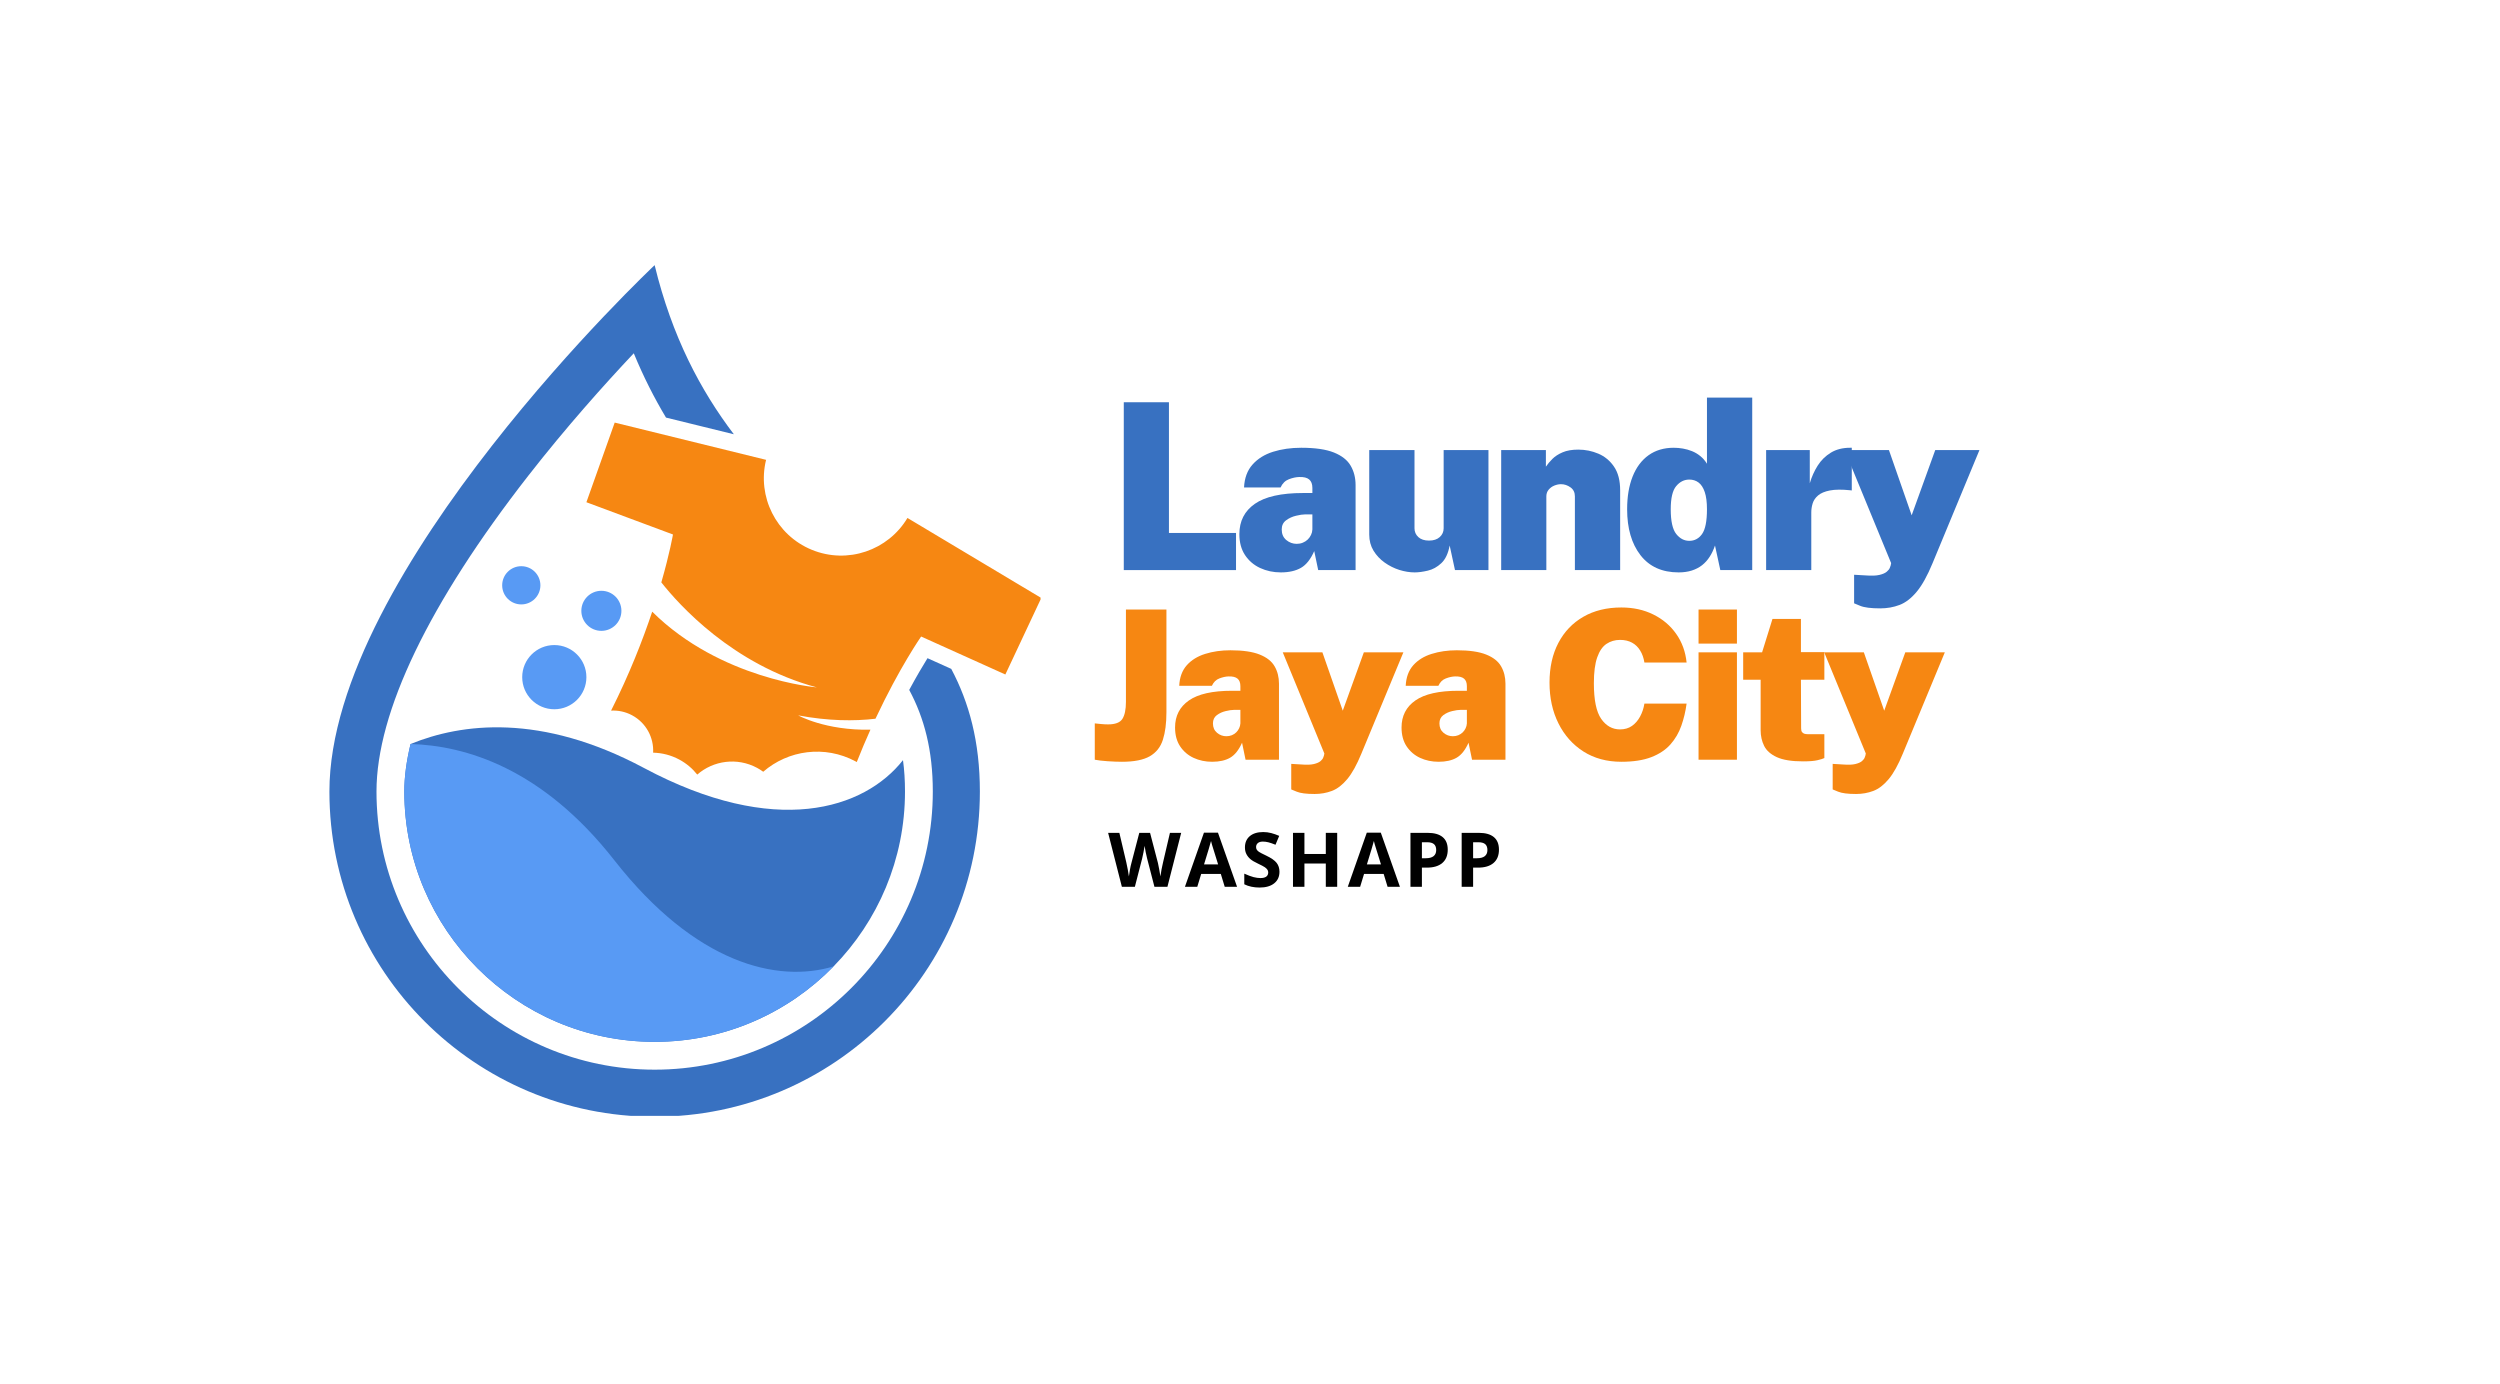 <svg xmlns="http://www.w3.org/2000/svg" xmlns:xlink="http://www.w3.org/1999/xlink" width="800" zoomAndPan="magnify" viewBox="0 0 778.5 332.25" height="443" preserveAspectRatio="xMidYMid meet" version="1.0"><defs><g/><clipPath id="2754793979"><path d="M 102.531 33.148 L 306 33.148 L 306 298.051 L 102.531 298.051 Z M 102.531 33.148 " clip-rule="nonzero"/></clipPath><clipPath id="46123466a8"><path d="M 182 82 L 324.031 82 L 324.031 192 L 182 192 Z M 182 82 " clip-rule="nonzero"/></clipPath></defs><g clip-path="url(#2754793979)"><path fill="#3871c1" d="M 288.824 155.535 C 287.398 157.84 285.41 161.188 283.129 165.418 C 287.805 174.145 290.477 184.18 290.477 197.051 C 290.477 244.816 251.617 283.672 203.855 283.672 C 156.094 283.672 117.238 244.816 117.238 197.051 C 117.238 172.363 133.594 138.348 164.531 98.688 C 176.316 83.582 188.203 70.301 197.359 60.586 C 200.359 67.875 203.742 74.512 207.391 80.613 L 228.52 85.809 C 218.184 72.184 209.277 55.48 203.855 33.145 C 203.855 33.145 102.578 128.422 102.578 197.051 C 102.578 252.988 147.922 298.328 203.855 298.328 C 259.789 298.328 305.133 252.988 305.133 197.051 C 305.133 181.539 301.762 169.309 296.223 158.871 L 288.824 155.535 " fill-opacity="1" fill-rule="nonzero"/></g><path fill="#3871c1" d="M 281.816 197.051 C 281.816 218.223 273.34 237.438 259.582 251.504 C 245.43 266 225.672 275.008 203.859 275.008 C 160.871 275.008 125.902 240.035 125.902 197.051 C 125.902 192.543 126.562 187.59 127.848 182.262 C 143.641 175.809 168.371 172.555 200.527 189.723 C 241.391 211.551 269.129 202.598 281.191 187.285 C 281.605 190.324 281.816 193.562 281.816 197.051 " fill-opacity="1" fill-rule="nonzero"/><path fill="#589af4" d="M 259.582 251.504 C 245.43 266 225.672 275.008 203.859 275.008 C 160.871 275.008 125.902 240.035 125.902 197.051 C 125.902 192.543 126.562 187.59 127.848 182.262 C 144.898 182.746 168.84 189.766 191.305 218.461 C 216.535 250.688 242.098 256.809 259.582 251.504 " fill-opacity="1" fill-rule="nonzero"/><path fill="#589af4" d="M 182.605 161.445 C 182.605 166.965 178.133 171.441 172.609 171.441 C 167.09 171.441 162.617 166.965 162.617 161.445 C 162.617 155.926 167.09 151.449 172.609 151.449 C 178.133 151.449 182.605 155.926 182.605 161.445 " fill-opacity="1" fill-rule="nonzero"/><path fill="#589af4" d="M 193.508 140.793 C 193.508 144.234 190.715 147.027 187.27 147.027 C 183.824 147.027 181.031 144.234 181.031 140.793 C 181.031 137.344 183.824 134.551 187.27 134.551 C 190.715 134.551 193.508 137.344 193.508 140.793 " fill-opacity="1" fill-rule="nonzero"/><path fill="#589af4" d="M 168.281 132.844 C 168.281 136.129 165.617 138.793 162.328 138.793 C 159.043 138.793 156.379 136.129 156.379 132.844 C 156.379 129.555 159.043 126.891 162.328 126.891 C 165.617 126.891 168.281 129.555 168.281 132.844 " fill-opacity="1" fill-rule="nonzero"/><g clip-path="url(#46123466a8)"><path fill="#f68712" d="M 282.582 111.871 C 276.578 121.941 263.949 126.371 252.777 121.777 C 241.609 117.184 235.746 105.152 238.559 93.773 L 191.418 82.172 L 182.605 106.973 L 209.562 117.016 C 209.562 117.016 208.586 122.73 205.938 131.934 C 211.309 138.75 228.098 157.59 254.355 164.629 C 254.355 164.629 224.312 162.141 203.098 141.055 C 200.141 149.898 195.992 160.539 190.289 171.863 C 192.492 171.746 194.75 172.199 196.836 173.32 C 201.227 175.68 203.629 180.293 203.387 184.961 C 206.145 185.02 208.93 185.711 211.523 187.102 C 213.762 188.305 215.641 189.91 217.121 191.785 C 222.137 187.406 229.531 186.348 235.742 189.684 C 236.422 190.047 237.062 190.457 237.668 190.902 C 245.43 184.156 256.848 182.527 266.441 187.68 C 266.562 187.746 266.68 187.816 266.797 187.883 C 268.203 184.316 269.637 180.953 271.051 177.805 C 256.98 178.082 248.551 173.348 248.551 173.348 C 257.938 175.102 265.949 175.176 272.621 174.391 C 280.141 158.363 286.84 148.793 286.84 148.793 L 313.066 160.617 L 324.25 136.793 L 282.582 111.871 " fill-opacity="1" fill-rule="nonzero"/></g><g fill="#3871c1" fill-opacity="1"><g transform="translate(345.07, 128.104)"><g><path d="M 4.875 -52.266 L 18.938 -52.266 L 18.938 -11.562 L 39.828 -11.562 L 39.828 0 L 4.875 0 Z M 4.875 -52.266 "/></g></g></g><g fill="#3871c1" fill-opacity="1"><g transform="translate(383.956, 128.104)"><g><path d="M 14.891 0.719 C 12.555 0.719 10.406 0.258 8.438 -0.656 C 6.477 -1.57 4.91 -2.914 3.734 -4.688 C 2.566 -6.457 1.984 -8.629 1.984 -11.203 C 1.984 -15.254 3.594 -18.398 6.812 -20.641 C 10.031 -22.879 15.035 -24 21.828 -24 L 24.719 -24 L 24.719 -25.594 C 24.719 -26.789 24.383 -27.664 23.719 -28.219 C 23.062 -28.781 22.02 -29.035 20.594 -28.984 C 19.633 -28.961 18.578 -28.734 17.422 -28.297 C 16.266 -27.859 15.395 -27.004 14.812 -25.734 L 3.438 -25.734 C 3.582 -28.672 4.461 -31.047 6.078 -32.859 C 7.691 -34.68 9.82 -36.008 12.469 -36.844 C 15.113 -37.676 18.039 -38.094 21.25 -38.094 C 25.582 -38.094 28.977 -37.598 31.438 -36.609 C 33.895 -35.617 35.629 -34.25 36.641 -32.5 C 37.66 -30.758 38.172 -28.742 38.172 -26.453 L 38.172 0 L 26.531 0 L 25.297 -5.922 C 24.191 -3.391 22.816 -1.648 21.172 -0.703 C 19.535 0.242 17.441 0.719 14.891 0.719 Z M 19.844 -8.172 C 20.52 -8.172 21.148 -8.289 21.734 -8.531 C 22.328 -8.77 22.836 -9.098 23.266 -9.516 C 23.703 -9.941 24.047 -10.422 24.297 -10.953 C 24.555 -11.484 24.695 -12.051 24.719 -12.656 L 24.719 -17.344 L 22.484 -17.344 C 21.734 -17.344 20.781 -17.203 19.625 -16.922 C 18.469 -16.648 17.438 -16.176 16.531 -15.5 C 15.625 -14.832 15.172 -13.883 15.172 -12.656 C 15.172 -11.25 15.645 -10.148 16.594 -9.359 C 17.551 -8.566 18.633 -8.172 19.844 -8.172 Z M 19.844 -8.172 "/></g></g></g><g fill="#3871c1" fill-opacity="1"><g transform="translate(423.13, 128.104)"><g><path d="M 17.391 0.719 C 15.867 0.719 14.285 0.461 12.641 -0.047 C 11.004 -0.566 9.473 -1.332 8.047 -2.344 C 6.629 -3.352 5.473 -4.586 4.578 -6.047 C 3.691 -7.504 3.25 -9.176 3.25 -11.062 L 3.25 -37.375 L 17.344 -37.375 L 17.344 -13.016 C 17.344 -11.93 17.738 -11.02 18.531 -10.281 C 19.332 -9.551 20.441 -9.188 21.859 -9.188 C 23.285 -9.188 24.398 -9.551 25.203 -10.281 C 26.016 -11.02 26.422 -11.93 26.422 -13.016 L 26.422 -37.375 L 40.375 -37.375 L 40.375 0 L 29.953 0 L 28.297 -7.656 C 27.836 -5.176 26.969 -3.336 25.688 -2.141 C 24.414 -0.953 23.016 -0.18 21.484 0.172 C 19.953 0.535 18.586 0.719 17.391 0.719 Z M 17.391 0.719 "/></g></g></g><g fill="#3871c1" fill-opacity="1"><g transform="translate(463.859, 128.104)"><g><path d="M 3.609 0 L 3.609 -37.375 L 17.531 -37.375 L 17.531 -32.203 C 18.062 -32.992 18.734 -33.797 19.547 -34.609 C 20.367 -35.43 21.43 -36.117 22.734 -36.672 C 24.035 -37.234 25.66 -37.516 27.609 -37.516 C 29.805 -37.516 31.895 -37.094 33.875 -36.25 C 35.863 -35.406 37.488 -34.055 38.75 -32.203 C 40.02 -30.348 40.656 -27.898 40.656 -24.859 L 40.656 0 L 26.562 0 L 26.562 -22.953 C 26.562 -24.18 26.102 -25.117 25.188 -25.766 C 24.27 -26.422 23.281 -26.75 22.219 -26.75 C 21.551 -26.75 20.859 -26.602 20.141 -26.312 C 19.43 -26.02 18.844 -25.586 18.375 -25.016 C 17.906 -24.453 17.672 -23.766 17.672 -22.953 L 17.672 0 Z M 3.609 0 "/></g></g></g><g fill="#3871c1" fill-opacity="1"><g transform="translate(504.877, 128.104)"><g><path d="M 17.859 0.719 C 12.703 0.719 8.738 -1.066 5.969 -4.641 C 3.195 -8.223 1.812 -12.988 1.812 -18.938 C 1.812 -22.863 2.379 -26.258 3.516 -29.125 C 4.66 -32 6.316 -34.211 8.484 -35.766 C 10.66 -37.316 13.273 -38.094 16.328 -38.094 C 17.273 -38.094 18.227 -38.008 19.188 -37.844 C 20.156 -37.676 21.102 -37.406 22.031 -37.031 C 22.957 -36.656 23.816 -36.145 24.609 -35.5 C 25.398 -34.863 26.086 -34.066 26.672 -33.109 L 26.672 -53.703 L 40.766 -53.703 L 40.766 0 L 30.828 0 L 29.172 -7.656 C 28.734 -6.352 28.18 -5.188 27.516 -4.156 C 26.859 -3.125 26.066 -2.242 25.141 -1.516 C 24.211 -0.797 23.145 -0.242 21.938 0.141 C 20.727 0.523 19.367 0.719 17.859 0.719 Z M 21.172 -9.109 C 22.816 -9.109 24.145 -9.82 25.156 -11.25 C 26.164 -12.688 26.672 -15.25 26.672 -18.938 C 26.672 -21.156 26.441 -22.941 25.984 -24.297 C 25.523 -25.66 24.883 -26.648 24.062 -27.266 C 23.25 -27.879 22.285 -28.188 21.172 -28.188 C 19.586 -28.188 18.227 -27.508 17.094 -26.156 C 15.957 -24.812 15.391 -22.406 15.391 -18.938 C 15.391 -15.25 15.957 -12.688 17.094 -11.25 C 18.227 -9.82 19.586 -9.109 21.172 -9.109 Z M 21.172 -9.109 "/></g></g></g><g fill="#3871c1" fill-opacity="1"><g transform="translate(546.364, 128.104)"><g><path d="M 3.609 0 L 3.609 -37.375 L 17.203 -37.375 L 17.203 -27.031 C 17.785 -29.031 18.609 -30.867 19.672 -32.547 C 20.742 -34.223 22.113 -35.566 23.781 -36.578 C 25.445 -37.586 27.438 -38.094 29.75 -38.094 C 29.914 -38.094 30.047 -38.094 30.141 -38.094 C 30.234 -38.094 30.281 -38.094 30.281 -38.094 L 30.281 -24.797 C 30.207 -24.816 30.141 -24.828 30.078 -24.828 C 30.023 -24.828 29.938 -24.836 29.812 -24.859 C 27.188 -25.129 25.07 -25.109 23.469 -24.797 C 21.863 -24.484 20.641 -23.969 19.797 -23.25 C 18.961 -22.539 18.398 -21.723 18.109 -20.797 C 17.816 -19.867 17.672 -18.91 17.672 -17.922 L 17.672 0 Z M 3.609 0 "/></g></g></g><g fill="#3871c1" fill-opacity="1"><g transform="translate(574.119, 128.104)"><g><path d="M 11.391 11.922 C 8.492 11.922 6.41 11.656 5.141 11.125 C 3.879 10.602 3.25 10.344 3.25 10.344 L 3.25 1.453 L 6.828 1.656 C 8.66 1.801 10.098 1.75 11.141 1.5 C 12.191 1.25 12.957 0.91 13.438 0.484 C 13.926 0.066 14.238 -0.332 14.375 -0.719 C 14.52 -1.102 14.609 -1.348 14.641 -1.453 L 14.781 -2.172 L 0.297 -37.375 L 14.094 -37.375 L 21.172 -17.062 L 28.516 -37.375 L 42.281 -37.375 L 27.688 -2.172 C 26.07 1.754 24.422 4.727 22.734 6.75 C 21.047 8.781 19.266 10.148 17.391 10.859 C 15.523 11.566 13.523 11.922 11.391 11.922 Z M 11.391 11.922 "/></g></g></g><g fill="#f68712" fill-opacity="1"><g transform="translate(339.945, 187.153)"><g><path d="M 23.281 -14.812 C 23.281 -11.363 22.91 -8.492 22.172 -6.203 C 21.441 -3.922 20.078 -2.207 18.078 -1.062 C 16.086 0.07 13.207 0.641 9.438 0.641 C 8.125 0.641 6.625 0.582 4.938 0.469 C 3.258 0.352 1.938 0.195 0.969 0 L 0.969 -11.312 C 1.551 -11.25 2.219 -11.18 2.969 -11.109 C 3.727 -11.035 4.441 -11 5.109 -11 C 7.348 -11 8.832 -11.566 9.562 -12.703 C 10.301 -13.848 10.672 -15.629 10.672 -18.047 L 10.672 -46.766 L 23.281 -46.766 Z M 23.281 -14.812 "/></g></g></g><g fill="#f68712" fill-opacity="1"><g transform="translate(364.133, 187.153)"><g><path d="M 13.328 0.641 C 11.234 0.641 9.305 0.234 7.547 -0.578 C 5.797 -1.398 4.395 -2.602 3.344 -4.188 C 2.301 -5.77 1.781 -7.719 1.781 -10.031 C 1.781 -13.645 3.219 -16.453 6.094 -18.453 C 8.969 -20.461 13.445 -21.469 19.531 -21.469 L 22.125 -21.469 L 22.125 -22.891 C 22.125 -23.973 21.828 -24.758 21.234 -25.25 C 20.641 -25.75 19.707 -25.977 18.438 -25.938 C 17.57 -25.914 16.617 -25.707 15.578 -25.312 C 14.547 -24.926 13.77 -24.16 13.25 -23.016 L 3.078 -23.016 C 3.203 -25.648 3.984 -27.781 5.422 -29.406 C 6.867 -31.031 8.781 -32.211 11.156 -32.953 C 13.531 -33.703 16.148 -34.078 19.016 -34.078 C 22.891 -34.078 25.926 -33.633 28.125 -32.75 C 30.332 -31.875 31.883 -30.648 32.781 -29.078 C 33.688 -27.516 34.141 -25.711 34.141 -23.672 L 34.141 0 L 23.734 0 L 22.641 -5.297 C 21.641 -3.035 20.406 -1.477 18.938 -0.625 C 17.477 0.219 15.609 0.641 13.328 0.641 Z M 17.75 -7.312 C 18.352 -7.312 18.922 -7.414 19.453 -7.625 C 19.984 -7.844 20.441 -8.141 20.828 -8.516 C 21.211 -8.898 21.516 -9.328 21.734 -9.797 C 21.961 -10.273 22.094 -10.781 22.125 -11.312 L 22.125 -15.516 L 20.109 -15.516 C 19.441 -15.516 18.586 -15.391 17.547 -15.141 C 16.516 -14.898 15.594 -14.477 14.781 -13.875 C 13.977 -13.27 13.578 -12.414 13.578 -11.312 C 13.578 -10.062 14.004 -9.082 14.859 -8.375 C 15.711 -7.664 16.676 -7.312 17.75 -7.312 Z M 17.75 -7.312 "/></g></g></g><g fill="#f68712" fill-opacity="1"><g transform="translate(399.186, 187.153)"><g><path d="M 10.188 10.672 C 7.602 10.672 5.742 10.43 4.609 9.953 C 3.473 9.484 2.906 9.25 2.906 9.25 L 2.906 1.297 L 6.109 1.484 C 7.742 1.617 9.031 1.57 9.969 1.344 C 10.906 1.113 11.586 0.812 12.016 0.438 C 12.453 0.062 12.734 -0.297 12.859 -0.641 C 12.992 -0.992 13.07 -1.211 13.094 -1.297 L 13.219 -1.938 L 0.266 -33.438 L 12.609 -33.438 L 18.953 -15.266 L 25.516 -33.438 L 37.828 -33.438 L 24.766 -1.938 C 23.328 1.57 21.852 4.234 20.344 6.047 C 18.832 7.859 17.238 9.082 15.562 9.719 C 13.895 10.352 12.102 10.672 10.188 10.672 Z M 10.188 10.672 "/></g></g></g><g fill="#f68712" fill-opacity="1"><g transform="translate(434.66, 187.153)"><g><path d="M 13.328 0.641 C 11.234 0.641 9.305 0.234 7.547 -0.578 C 5.797 -1.398 4.395 -2.602 3.344 -4.188 C 2.301 -5.77 1.781 -7.719 1.781 -10.031 C 1.781 -13.645 3.219 -16.453 6.094 -18.453 C 8.969 -20.461 13.445 -21.469 19.531 -21.469 L 22.125 -21.469 L 22.125 -22.891 C 22.125 -23.973 21.828 -24.758 21.234 -25.25 C 20.641 -25.75 19.707 -25.977 18.438 -25.938 C 17.57 -25.914 16.617 -25.707 15.578 -25.312 C 14.547 -24.926 13.77 -24.16 13.25 -23.016 L 3.078 -23.016 C 3.203 -25.648 3.984 -27.781 5.422 -29.406 C 6.867 -31.031 8.781 -32.211 11.156 -32.953 C 13.531 -33.703 16.148 -34.078 19.016 -34.078 C 22.891 -34.078 25.926 -33.633 28.125 -32.75 C 30.332 -31.875 31.883 -30.648 32.781 -29.078 C 33.688 -27.516 34.141 -25.711 34.141 -23.672 L 34.141 0 L 23.734 0 L 22.641 -5.297 C 21.641 -3.035 20.406 -1.477 18.938 -0.625 C 17.477 0.219 15.609 0.641 13.328 0.641 Z M 17.75 -7.312 C 18.352 -7.312 18.922 -7.414 19.453 -7.625 C 19.984 -7.844 20.441 -8.141 20.828 -8.516 C 21.211 -8.898 21.516 -9.328 21.734 -9.797 C 21.961 -10.273 22.094 -10.781 22.125 -11.312 L 22.125 -15.516 L 20.109 -15.516 C 19.441 -15.516 18.586 -15.391 17.547 -15.141 C 16.516 -14.898 15.594 -14.477 14.781 -13.875 C 13.977 -13.27 13.578 -12.414 13.578 -11.312 C 13.578 -10.062 14.004 -9.082 14.859 -8.375 C 15.711 -7.664 16.676 -7.312 17.75 -7.312 Z M 17.75 -7.312 "/></g></g></g><g fill="#f68712" fill-opacity="1"><g transform="translate(469.713, 187.153)"><g/></g></g><g fill="#f68712" fill-opacity="1"><g transform="translate(479.77, 187.153)"><g><path d="M 25.125 -47.406 C 28.832 -47.406 32.148 -46.676 35.078 -45.219 C 38.016 -43.77 40.391 -41.754 42.203 -39.172 C 44.016 -36.598 45.094 -33.629 45.438 -30.266 L 32.297 -30.266 C 32.066 -31.711 31.625 -32.961 30.969 -34.016 C 30.32 -35.078 29.477 -35.891 28.438 -36.453 C 27.395 -37.023 26.148 -37.312 24.703 -37.312 C 23.129 -37.312 21.727 -36.898 20.5 -36.078 C 19.27 -35.266 18.305 -33.867 17.609 -31.891 C 16.91 -29.922 16.562 -27.223 16.562 -23.797 C 16.562 -18.598 17.32 -14.906 18.844 -12.719 C 20.375 -10.531 22.328 -9.438 24.703 -9.438 C 26.148 -9.438 27.395 -9.801 28.438 -10.531 C 29.477 -11.27 30.32 -12.25 30.969 -13.469 C 31.625 -14.688 32.066 -16.02 32.297 -17.469 L 45.438 -17.469 C 45.113 -15.051 44.566 -12.754 43.797 -10.578 C 43.035 -8.398 41.906 -6.461 40.406 -4.766 C 38.906 -3.078 36.914 -1.754 34.438 -0.797 C 31.957 0.16 28.852 0.641 25.125 0.641 C 20.613 0.641 16.68 -0.422 13.328 -2.547 C 9.984 -4.68 7.383 -7.602 5.531 -11.312 C 3.676 -15.02 2.75 -19.25 2.75 -24 C 2.75 -28.738 3.664 -32.859 5.5 -36.359 C 7.332 -39.859 9.922 -42.57 13.266 -44.5 C 16.617 -46.438 20.57 -47.406 25.125 -47.406 Z M 25.125 -47.406 "/></g></g></g><g fill="#f68712" fill-opacity="1"><g transform="translate(525.365, 187.153)"><g><path d="M 15.516 -33.438 L 15.516 0 L 3.562 0 L 3.562 -33.438 Z M 15.516 -46.766 L 15.516 -36.156 L 3.562 -36.156 L 3.562 -46.766 Z M 15.516 -46.766 "/></g></g></g><g fill="#f68712" fill-opacity="1"><g transform="translate(541.856, 187.153)"><g><path d="M 26.25 -24.906 L 18.953 -24.906 L 19.016 -9.766 C 19.016 -9.266 19.102 -8.883 19.281 -8.625 C 19.469 -8.375 19.711 -8.195 20.016 -8.094 C 20.316 -8 20.648 -7.953 21.016 -7.953 L 26.25 -7.953 L 26.25 -0.516 C 25.801 -0.297 25.082 -0.07 24.094 0.156 C 23.102 0.395 21.602 0.516 19.594 0.516 C 16.082 0.516 13.367 0.078 11.453 -0.797 C 9.547 -1.672 8.227 -2.836 7.5 -4.297 C 6.77 -5.766 6.406 -7.395 6.406 -9.188 L 6.406 -24.906 L 0.969 -24.906 L 0.969 -33.438 L 6.859 -33.438 L 10.094 -43.844 L 18.953 -43.844 L 18.953 -33.5 L 26.25 -33.5 Z M 26.25 -24.906 "/></g></g></g><g fill="#f68712" fill-opacity="1"><g transform="translate(567.791, 187.153)"><g><path d="M 10.188 10.672 C 7.602 10.672 5.742 10.43 4.609 9.953 C 3.473 9.484 2.906 9.25 2.906 9.25 L 2.906 1.297 L 6.109 1.484 C 7.742 1.617 9.031 1.57 9.969 1.344 C 10.906 1.113 11.586 0.812 12.016 0.438 C 12.453 0.062 12.734 -0.297 12.859 -0.641 C 12.992 -0.992 13.07 -1.211 13.094 -1.297 L 13.219 -1.938 L 0.266 -33.438 L 12.609 -33.438 L 18.953 -15.266 L 25.516 -33.438 L 37.828 -33.438 L 24.766 -1.938 C 23.328 1.57 21.852 4.234 20.344 6.047 C 18.832 7.859 17.238 9.082 15.562 9.719 C 13.895 10.352 12.102 10.672 10.188 10.672 Z M 10.188 10.672 "/></g></g></g><g fill="#000000" fill-opacity="1"><g transform="translate(345.07, 226.726)"><g><path d="M 18.469 0 L 14.422 0 L 12.141 -8.828 C 12.055 -9.141 11.91 -9.785 11.703 -10.766 C 11.504 -11.754 11.391 -12.414 11.359 -12.75 C 11.316 -12.344 11.203 -11.68 11.016 -10.766 C 10.836 -9.848 10.695 -9.191 10.594 -8.797 L 8.328 0 L 4.281 0 L 0 -16.797 L 3.5 -16.797 L 5.656 -7.625 C 6.031 -5.938 6.301 -4.473 6.469 -3.234 C 6.508 -3.672 6.613 -4.344 6.781 -5.25 C 6.945 -6.164 7.102 -6.879 7.25 -7.391 L 9.703 -16.797 L 13.062 -16.797 L 15.516 -7.391 C 15.617 -6.961 15.75 -6.316 15.906 -5.453 C 16.07 -4.586 16.195 -3.848 16.281 -3.234 C 16.352 -3.828 16.473 -4.566 16.641 -5.453 C 16.816 -6.348 16.973 -7.07 17.109 -7.625 L 19.25 -16.797 L 22.75 -16.797 Z M 18.469 0 "/></g></g></g><g fill="#000000" fill-opacity="1"><g transform="translate(368.989, 226.726)"><g><path d="M 12.391 0 L 11.172 -4 L 5.062 -4 L 3.844 0 L 0 0 L 5.922 -16.859 L 10.281 -16.859 L 16.234 0 Z M 10.328 -6.984 C 9.203 -10.609 8.566 -12.656 8.422 -13.125 C 8.285 -13.602 8.188 -13.984 8.125 -14.266 C 7.875 -13.273 7.148 -10.848 5.953 -6.984 Z M 10.328 -6.984 "/></g></g></g><g fill="#000000" fill-opacity="1"><g transform="translate(386.394, 226.726)"><g><path d="M 12.031 -4.672 C 12.031 -3.148 11.484 -1.953 10.391 -1.078 C 9.297 -0.203 7.781 0.234 5.844 0.234 C 4.039 0.234 2.453 -0.102 1.078 -0.781 L 1.078 -4.094 C 2.211 -3.582 3.172 -3.223 3.953 -3.016 C 4.742 -2.816 5.461 -2.719 6.109 -2.719 C 6.891 -2.719 7.488 -2.863 7.906 -3.156 C 8.32 -3.457 8.531 -3.906 8.531 -4.5 C 8.531 -4.82 8.438 -5.109 8.25 -5.359 C 8.07 -5.617 7.805 -5.867 7.453 -6.109 C 7.098 -6.348 6.375 -6.727 5.281 -7.25 C 4.25 -7.727 3.473 -8.191 2.953 -8.641 C 2.441 -9.086 2.035 -9.602 1.734 -10.188 C 1.43 -10.781 1.281 -11.473 1.281 -12.266 C 1.281 -13.742 1.781 -14.91 2.781 -15.766 C 3.789 -16.617 5.188 -17.047 6.969 -17.047 C 7.832 -17.047 8.66 -16.941 9.453 -16.734 C 10.254 -16.523 11.086 -16.234 11.953 -15.859 L 10.797 -13.094 C 9.898 -13.457 9.16 -13.711 8.578 -13.859 C 7.992 -14.004 7.414 -14.078 6.844 -14.078 C 6.176 -14.078 5.66 -13.922 5.297 -13.609 C 4.93 -13.297 4.75 -12.883 4.75 -12.375 C 4.75 -12.062 4.82 -11.785 4.969 -11.547 C 5.113 -11.316 5.344 -11.094 5.656 -10.875 C 5.977 -10.656 6.734 -10.266 7.922 -9.703 C 9.492 -8.953 10.57 -8.195 11.156 -7.438 C 11.738 -6.688 12.031 -5.766 12.031 -4.672 Z M 12.031 -4.672 "/></g></g></g><g fill="#000000" fill-opacity="1"><g transform="translate(400.527, 226.726)"><g><path d="M 15.875 0 L 12.328 0 L 12.328 -7.25 L 5.672 -7.25 L 5.672 0 L 2.109 0 L 2.109 -16.797 L 5.672 -16.797 L 5.672 -10.219 L 12.328 -10.219 L 12.328 -16.797 L 15.875 -16.797 Z M 15.875 0 "/></g></g></g><g fill="#000000" fill-opacity="1"><g transform="translate(419.702, 226.726)"><g><path d="M 12.391 0 L 11.172 -4 L 5.062 -4 L 3.844 0 L 0 0 L 5.922 -16.859 L 10.281 -16.859 L 16.234 0 Z M 10.328 -6.984 C 9.203 -10.609 8.566 -12.656 8.422 -13.125 C 8.285 -13.602 8.188 -13.984 8.125 -14.266 C 7.875 -13.273 7.148 -10.848 5.953 -6.984 Z M 10.328 -6.984 "/></g></g></g><g fill="#000000" fill-opacity="1"><g transform="translate(437.108, 226.726)"><g><path d="M 5.672 -8.891 L 6.844 -8.891 C 7.938 -8.891 8.754 -9.102 9.297 -9.531 C 9.848 -9.969 10.125 -10.602 10.125 -11.438 C 10.125 -12.27 9.895 -12.883 9.438 -13.281 C 8.977 -13.676 8.266 -13.875 7.297 -13.875 L 5.672 -13.875 Z M 13.719 -11.562 C 13.719 -9.75 13.148 -8.363 12.016 -7.406 C 10.891 -6.445 9.285 -5.969 7.203 -5.969 L 5.672 -5.969 L 5.672 0 L 2.109 0 L 2.109 -16.797 L 7.484 -16.797 C 9.516 -16.797 11.062 -16.359 12.125 -15.484 C 13.188 -14.609 13.719 -13.301 13.719 -11.562 Z M 13.719 -11.562 "/></g></g></g><g fill="#000000" fill-opacity="1"><g transform="translate(453.055, 226.726)"><g><path d="M 5.672 -8.891 L 6.844 -8.891 C 7.938 -8.891 8.754 -9.102 9.297 -9.531 C 9.848 -9.969 10.125 -10.602 10.125 -11.438 C 10.125 -12.27 9.895 -12.883 9.438 -13.281 C 8.977 -13.676 8.266 -13.875 7.297 -13.875 L 5.672 -13.875 Z M 13.719 -11.562 C 13.719 -9.75 13.148 -8.363 12.016 -7.406 C 10.891 -6.445 9.285 -5.969 7.203 -5.969 L 5.672 -5.969 L 5.672 0 L 2.109 0 L 2.109 -16.797 L 7.484 -16.797 C 9.516 -16.797 11.062 -16.359 12.125 -15.484 C 13.188 -14.609 13.719 -13.301 13.719 -11.562 Z M 13.719 -11.562 "/></g></g></g></svg>